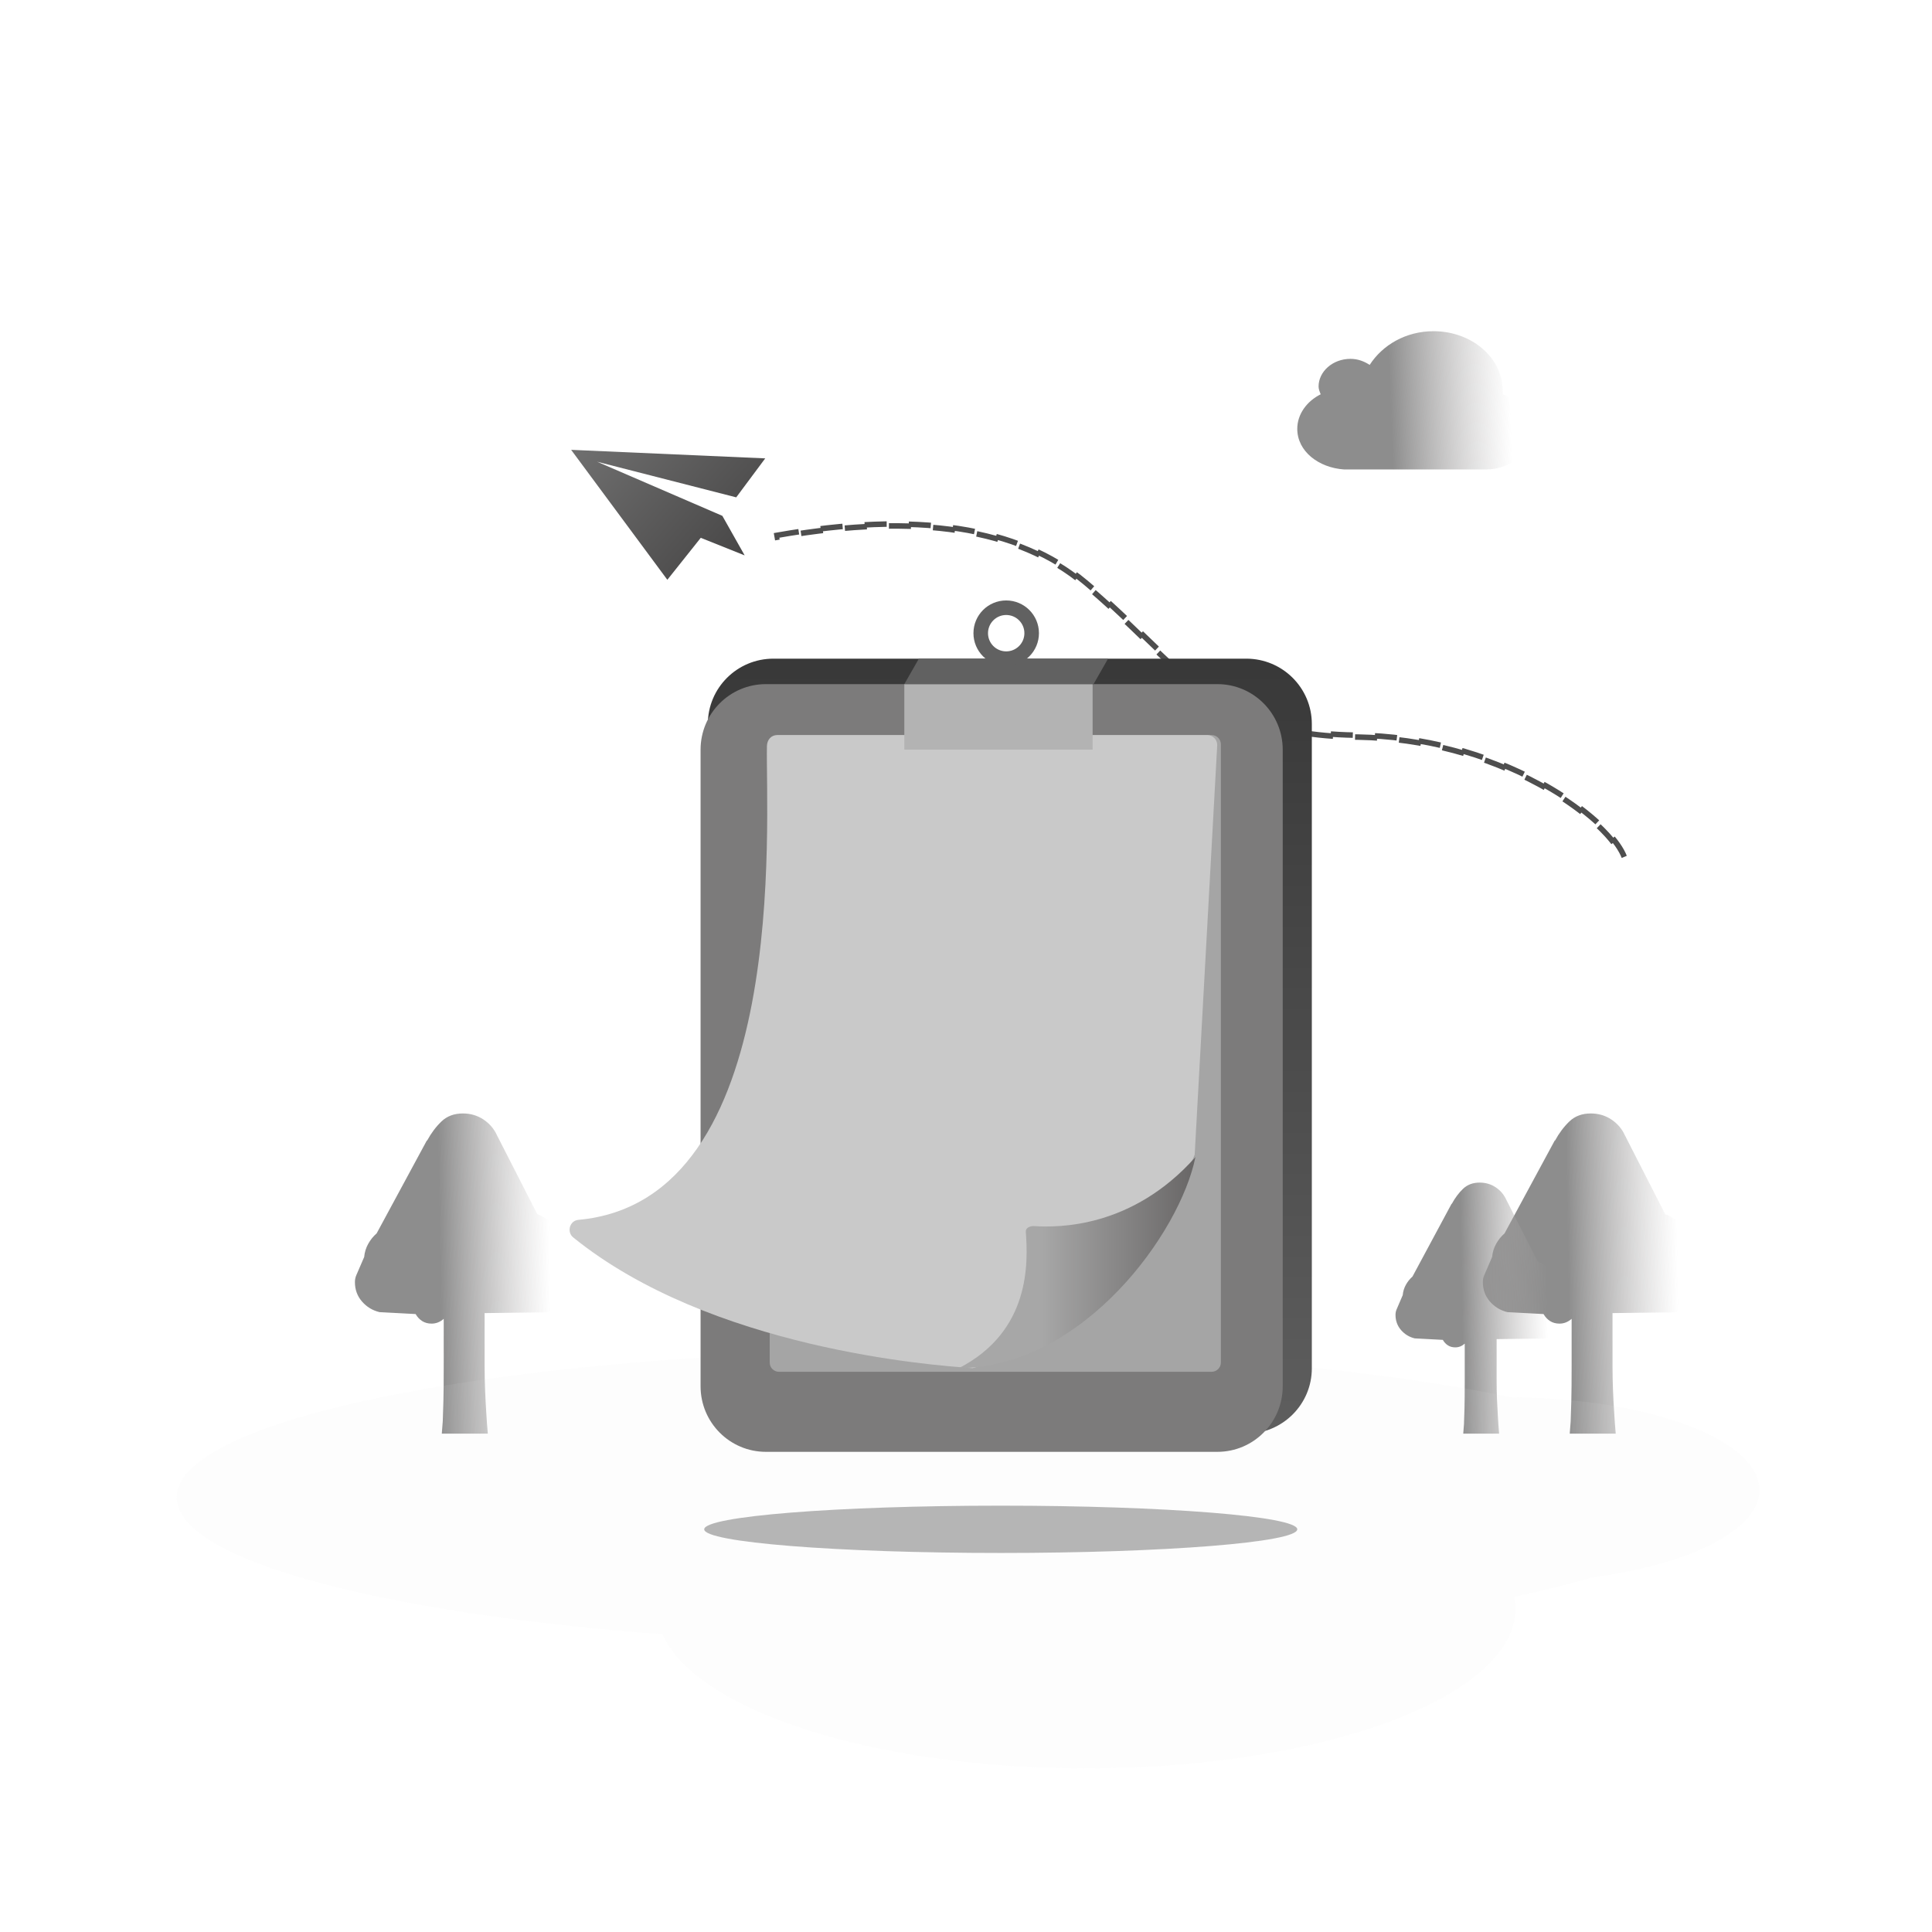 <svg width="350" height="350" viewBox="0 0 350 350" fill="none" xmlns="http://www.w3.org/2000/svg">
<path d="M102.55 230.311C102.627 230.619 102.723 230.947 102.839 231.293L103.071 232.218C103.148 232.526 103.186 232.776 103.186 232.969C103.186 234.047 102.897 235.001 102.318 235.829C101.74 236.657 100.987 237.263 100.061 237.648C99.714 237.687 99.348 237.706 98.962 237.706C98.653 237.745 98.306 237.764 97.92 237.764H96.821L87.793 237.88V247.528C87.793 248.953 87.822 250.387 87.88 251.832C87.938 253.276 88.005 254.576 88.082 255.731C88.159 257.118 88.256 258.447 88.372 259.718H80.038L80.212 257.465C80.251 256.579 80.289 255.375 80.328 253.854C80.366 252.332 80.385 250.301 80.385 247.759V238.919C79.73 239.497 78.997 239.786 78.186 239.786C77.531 239.786 76.962 239.632 76.479 239.324C75.997 239.016 75.602 238.592 75.293 238.053L68.754 237.706C67.48 237.398 66.419 236.753 65.571 235.771C64.722 234.789 64.297 233.624 64.297 232.276C64.297 232.045 64.317 231.833 64.355 231.64C64.394 231.448 64.452 231.255 64.529 231.062L65.976 227.712C66.053 226.864 66.294 226.075 66.699 225.343C67.104 224.611 67.615 223.976 68.233 223.436L77.318 206.625H77.376C78.109 205.277 78.977 204.121 79.98 203.158C80.984 202.195 82.276 201.714 83.858 201.714C85.247 201.714 86.491 202.08 87.59 202.812C88.69 203.543 89.51 204.506 90.05 205.7L97.341 219.97C98.653 220.432 99.734 221.241 100.582 222.396C101.431 223.552 101.855 224.881 101.855 226.383C101.855 226.999 101.759 227.654 101.566 228.347L102.55 230.311Z" fill="url(#paint0_linear_138_550)"/>
<path d="M306.881 230.311C306.959 230.619 307.055 230.947 307.171 231.293L307.402 232.218C307.479 232.526 307.518 232.776 307.518 232.969C307.518 234.047 307.229 235.001 306.65 235.829C306.071 236.657 305.319 237.263 304.393 237.648C304.046 237.687 303.679 237.706 303.293 237.706C302.985 237.745 302.638 237.764 302.252 237.764H301.152L292.124 237.88V247.528C292.124 248.953 292.153 250.387 292.211 251.832C292.269 253.276 292.337 254.576 292.414 255.731C292.491 257.118 292.587 258.447 292.703 259.718H284.37L284.543 257.465C284.582 256.579 284.621 255.375 284.659 253.854C284.698 252.332 284.717 250.301 284.717 247.759V238.919C284.061 239.497 283.328 239.786 282.518 239.786C281.862 239.786 281.293 239.632 280.811 239.324C280.328 239.016 279.933 238.592 279.624 238.053L273.085 237.706C271.812 237.398 270.751 236.753 269.902 235.771C269.053 234.789 268.629 233.624 268.629 232.276C268.629 232.045 268.648 231.833 268.687 231.64C268.725 231.448 268.783 231.255 268.861 231.062L270.307 227.712C270.384 226.864 270.626 226.075 271.031 225.343C271.436 224.611 271.947 223.976 272.564 223.436L281.65 206.625H281.708C282.441 205.277 283.309 204.121 284.312 203.158C285.315 202.195 286.607 201.714 288.189 201.714C289.578 201.714 290.822 202.08 291.922 202.812C293.021 203.543 293.841 204.506 294.381 205.7L301.673 219.97C302.985 220.432 304.065 221.241 304.914 222.396C305.763 223.552 306.187 224.881 306.187 226.383C306.187 226.999 306.09 227.654 305.898 228.347L306.881 230.311Z" fill="url(#paint1_linear_138_550)"/>
<path d="M282.634 236.66C282.694 236.902 282.769 237.159 282.859 237.43L283.04 238.155C283.1 238.397 283.13 238.593 283.13 238.744C283.13 239.59 282.904 240.337 282.453 240.986C282.002 241.636 281.415 242.111 280.693 242.413C280.423 242.443 280.137 242.459 279.836 242.459C279.596 242.489 279.325 242.504 279.024 242.504H278.167L271.128 242.594V250.159C271.128 251.277 271.151 252.402 271.196 253.534C271.241 254.667 271.294 255.686 271.354 256.592C271.414 257.679 271.489 258.721 271.579 259.718H265.082L265.218 257.951C265.248 257.256 265.278 256.313 265.308 255.12C265.338 253.927 265.353 252.334 265.353 250.341V243.41C264.842 243.863 264.27 244.089 263.638 244.089C263.127 244.089 262.683 243.969 262.307 243.727C261.931 243.485 261.623 243.153 261.382 242.73L256.284 242.459C255.291 242.217 254.464 241.711 253.802 240.941C253.141 240.171 252.81 239.257 252.81 238.2C252.81 238.019 252.825 237.853 252.855 237.702C252.885 237.551 252.93 237.4 252.99 237.249L254.118 234.622C254.178 233.957 254.366 233.338 254.682 232.765C254.998 232.191 255.397 231.693 255.878 231.27L262.962 218.088H263.007C263.578 217.031 264.255 216.125 265.037 215.37C265.819 214.615 266.827 214.237 268.06 214.237C269.143 214.237 270.113 214.524 270.97 215.098C271.828 215.672 272.467 216.427 272.888 217.363L278.573 228.552C279.596 228.914 280.438 229.548 281.1 230.454C281.761 231.36 282.092 232.402 282.092 233.58C282.092 234.063 282.017 234.577 281.867 235.12L282.634 236.66Z" fill="url(#paint2_linear_138_550)"/>
<path opacity="0.08" fill-rule="evenodd" clip-rule="evenodd" d="M171.407 244.558C211.864 244.558 248.296 247.858 273.762 253.129C298.669 253.295 318.723 260.755 318.723 269.934C318.723 277.209 306.127 283.404 288.501 285.744C284.295 286.989 279.559 288.162 274.358 289.252C274.493 289.947 274.561 290.648 274.561 291.356C274.561 307.373 239.739 320.358 196.783 320.358C158.137 320.358 126.074 309.848 120.03 296.075C68.463 292.159 32 282.521 32 271.253C32 256.509 94.415 244.558 171.407 244.558Z" fill="#E9E9E9"/>
<path d="M181.294 281.333C210.962 281.333 235.013 279.415 235.013 277.049C235.013 274.683 210.962 272.765 181.294 272.765C151.625 272.765 127.574 274.683 127.574 277.049C127.574 279.415 151.625 281.333 181.294 281.333Z" fill="#6F6F6F" fill-opacity="0.5"/>
<path d="M277.448 78.003C277.448 81.916 273.783 85.047 269.154 85.047H243.5C238.871 84.734 235.013 81.76 235.013 77.689C235.013 75.028 236.749 72.68 239.257 71.428C239.064 70.958 238.871 70.489 238.871 70.019C238.871 67.358 241.378 65.009 244.657 65.009C246.008 65.009 247.165 65.479 248.129 66.105C250.444 62.505 254.687 60 259.702 60C266.646 60 272.24 64.853 272.24 70.802V71.428C275.326 72.523 277.448 75.028 277.448 78.003Z" fill="url(#paint3_linear_138_550)"/>
<path d="M140.757 96.98C165.912 92.519 184.535 95.352 196.618 105.495L196.866 105.703L197.357 106.119L197.843 106.535L198.327 106.952L198.808 107.371C198.888 107.441 198.968 107.512 199.048 107.582L199.529 108.006L200.252 108.652L200.738 109.091L201.228 109.536L201.974 110.221L202.736 110.929L203.519 111.664L204.054 112.17L204.881 112.956L209.666 117.561L210.272 118.139L211.032 118.858L211.573 119.364L212.093 119.846L212.596 120.308L212.924 120.606L213.409 121.042C218.001 125.144 221.901 127.805 226.484 129.723C231.684 131.9 237.729 133.042 245.357 133.176L245.733 133.181C257.796 133.339 269.324 136.52 278.977 141.755C280.42 142.537 281.797 143.356 283.092 144.196L283.521 144.476L283.944 144.758C284.293 144.994 284.637 145.231 284.973 145.469L285.373 145.755C285.505 145.85 285.637 145.946 285.767 146.041L286.154 146.329C286.409 146.521 286.66 146.713 286.906 146.905L287.272 147.194C287.875 147.675 288.448 148.157 288.988 148.637L289.308 148.925C289.729 149.308 290.129 149.69 290.506 150.068L290.785 150.351C292.522 152.142 293.738 153.855 294.293 155.343L294.335 155.46L294.01 155.574C293.57 154.325 292.631 152.898 291.285 151.391L291.035 151.117C290.824 150.887 290.603 150.656 290.374 150.423L290.094 150.143C289.668 149.722 289.214 149.297 288.733 148.871L288.408 148.586C287.806 148.064 287.165 147.54 286.488 147.017L286.115 146.732C285.989 146.637 285.863 146.542 285.735 146.447L285.349 146.163L284.955 145.879C284.757 145.738 284.556 145.597 284.353 145.456L283.943 145.175L283.528 144.895L283.106 144.616L282.678 144.339L282.244 144.063L281.804 143.789C281.657 143.698 281.508 143.607 281.359 143.517L280.908 143.247C280.454 142.977 279.992 142.711 279.523 142.449L279.051 142.188C278.972 142.144 278.893 142.101 278.813 142.058C269.312 136.906 257.983 133.752 246.12 133.532L245.729 133.526C237.881 133.423 231.68 132.272 226.351 130.041C221.728 128.106 217.798 125.424 213.18 121.299L212.856 121.009L212.364 120.563L211.86 120.1L211.514 119.781L210.98 119.282L210.611 118.935L210.035 118.389L208.441 116.862L205.501 114.027L204.644 113.206L203.818 112.421L203.284 111.916L202.502 111.183L201.741 110.476L201.243 110.018L200.752 109.569C200.67 109.494 200.589 109.421 200.508 109.347L199.782 108.693L199.301 108.265L198.821 107.841L198.342 107.422L197.86 107.005L197.377 106.589L196.889 106.174L196.397 105.759C184.524 95.793 166.251 92.931 141.567 97.188L140.817 97.32L140.757 96.98Z" stroke="#4E4E4E" stroke-dasharray="4 4"/>
<path d="M126.947 97.433L120.895 105.034L103.467 81.492L138.629 83.039L133.373 90.1L108.169 83.646L130.862 93.451L134.901 100.611L126.947 97.433Z" fill="url(#paint4_linear_138_550)"/>
<path d="M225.774 259.718H140.11C133.55 259.718 128.234 254.422 128.234 247.887V131.153C128.234 124.618 133.55 119.322 140.11 119.322H225.774C232.334 119.322 237.65 124.618 237.65 131.153V247.887C237.65 254.422 232.334 259.718 225.774 259.718Z" fill="url(#paint5_linear_138_550)"/>
<path d="M220.543 263.013H138.749C132.212 263.013 126.915 257.696 126.915 251.134V135.815C126.915 129.253 132.212 123.936 138.749 123.936H220.543C227.08 123.936 232.377 129.253 232.377 135.815V251.138C232.377 257.696 227.08 263.013 220.543 263.013Z" fill="#7C7B7B"/>
<path d="M219.498 248.512H141.112C140.188 248.512 139.439 247.765 139.439 246.843V134.834C139.439 133.911 140.188 133.164 141.112 133.164H219.498C220.423 133.164 221.171 133.911 221.171 134.834V246.843C221.168 247.765 220.419 248.512 219.498 248.512Z" fill="#A5A5A5"/>
<path d="M176.174 247.853C168.873 247.357 128.716 244.311 103.851 224.178C102.621 223.181 103.197 221.132 104.773 220.989C143.364 217.494 138.665 148.424 138.937 135.181C138.958 134.057 139.673 133.164 140.791 133.164H218.715C219.708 133.164 220.512 133.971 220.512 134.969L216.431 209.141C216.281 209.55 215.995 210.343 215.713 210.673L186.567 243.404C186.198 243.835 176.739 247.892 176.174 247.853Z" fill="#C9C9C9"/>
<path d="M187.269 222.119C191.748 222.4 205.09 222.503 216.557 209.624C213.84 223.173 196.389 247.686 173.714 247.853C186.743 241.134 186.245 228.692 185.832 223.113C185.786 222.457 186.618 222.076 187.269 222.119Z" fill="url(#paint6_linear_138_550)"/>
<path d="M197.937 123.936H163.826V135.8H197.937V123.936Z" fill="#B3B3B3"/>
<path fill-rule="evenodd" clip-rule="evenodd" d="M166.463 119.322H200.738L198.102 123.936H163.827L166.463 119.322Z" fill="#616161"/>
<path fill-rule="evenodd" clip-rule="evenodd" d="M182.282 108.776C185.559 108.776 188.215 111.432 188.215 114.708C188.215 117.984 185.559 120.64 182.282 120.64C179.006 120.64 176.35 117.984 176.35 114.708C176.35 111.432 179.006 108.776 182.282 108.776ZM182.282 111.412C180.462 111.412 178.987 112.888 178.987 114.708C178.987 116.528 180.462 118.004 182.282 118.004C184.103 118.004 185.578 116.528 185.578 114.708C185.578 112.888 184.103 111.412 182.282 111.412Z" fill="#616161"/>
<defs>
<linearGradient id="paint0_linear_138_550" x1="100.091" y1="259.022" x2="80.195" y2="259.335" gradientUnits="userSpaceOnUse">
<stop stop-color="#B1AEAE" stop-opacity="0"/>
<stop offset="1" stop-color="#8D8D8D"/>
</linearGradient>
<linearGradient id="paint1_linear_138_550" x1="304.422" y1="259.022" x2="284.527" y2="259.335" gradientUnits="userSpaceOnUse">
<stop stop-color="#B1AEAE" stop-opacity="0"/>
<stop offset="1" stop-color="#8D8D8D"/>
</linearGradient>
<linearGradient id="paint2_linear_138_550" x1="280.716" y1="259.172" x2="265.205" y2="259.414" gradientUnits="userSpaceOnUse">
<stop stop-color="#B1AEAE" stop-opacity="0"/>
<stop offset="1" stop-color="#8D8D8D"/>
</linearGradient>
<linearGradient id="paint3_linear_138_550" x1="274.07" y1="84.746" x2="252.39" y2="85.608" gradientUnits="userSpaceOnUse">
<stop stop-color="#B1AEAE" stop-opacity="0"/>
<stop offset="1" stop-color="#8D8D8D"/>
</linearGradient>
<linearGradient id="paint4_linear_138_550" x1="131.705" y1="102.31" x2="99.487" y2="73.689" gradientUnits="userSpaceOnUse">
<stop stop-color="#494848"/>
<stop offset="1" stop-color="#797979"/>
</linearGradient>
<linearGradient id="paint5_linear_138_550" x1="196.971" y1="61.483" x2="196.971" y2="270.593" gradientUnits="userSpaceOnUse">
<stop stop-color="#292929"/>
<stop offset="1" stop-color="#616161"/>
</linearGradient>
<linearGradient id="paint6_linear_138_550" x1="216.557" y1="228.738" x2="188.75" y2="228.738" gradientUnits="userSpaceOnUse">
<stop stop-color="#686666"/>
<stop offset="1" stop-color="#A7A7A7"/>
</linearGradient>
</defs>
</svg>
